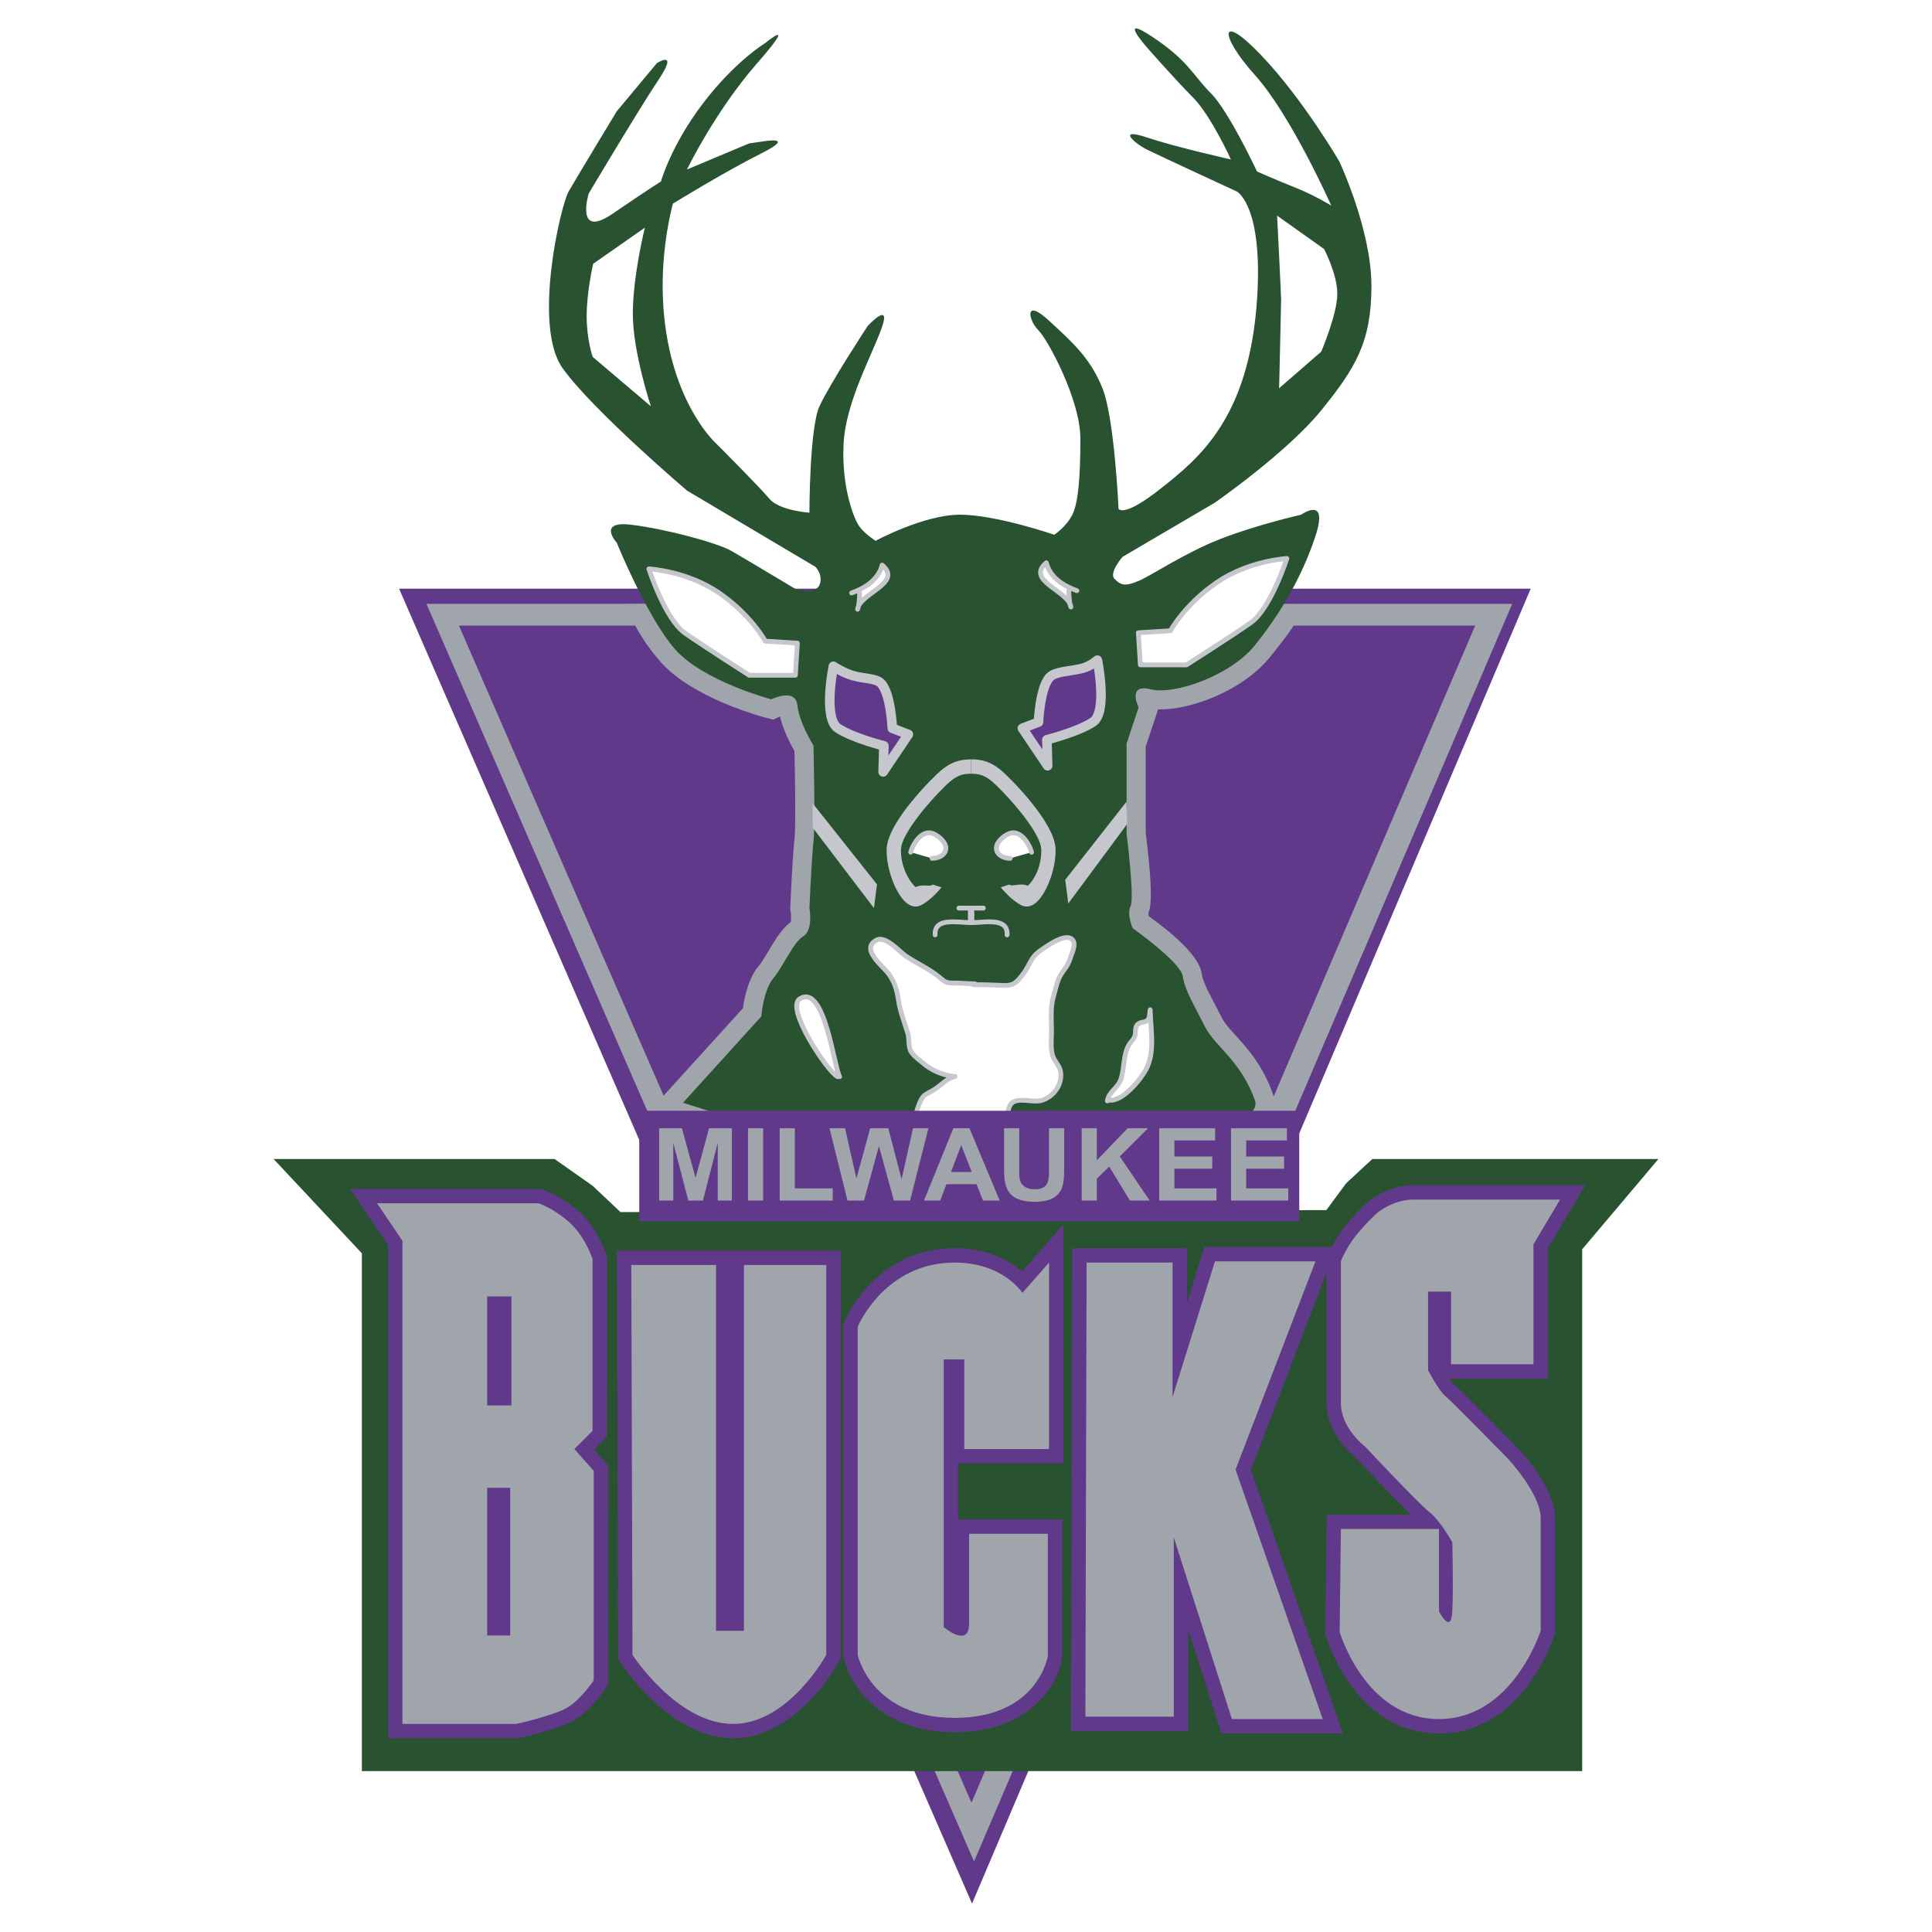 <svg xmlns="http://www.w3.org/2000/svg" width="2500" height="2500" viewBox="0 0 192.756 192.756"><path fill-rule="evenodd" clip-rule="evenodd" fill="#fff" d="M0 0h192.756v192.756H0V0z"/><path fill-rule="evenodd" clip-rule="evenodd" fill="#61398b" d="M39.814 58.732h112.905l-55.74 131.19-57.165-131.19z"/><path d="M42.548 60.247l54.632 125.47 53.695-125.47H42.548zm54.375 119.607L45.79 62.419h101.39L96.923 179.854z" fill-rule="evenodd" clip-rule="evenodd" fill="#a0a4ab"/><path fill-rule="evenodd" clip-rule="evenodd" fill="#285230" d="M27.293 115.631h28.034l3.815 2.687 2.763 2.612 70.425-.201 1.988-2.686 2.604-2.412h28.541l-7.609 9.01v52.064H36.104v-51.664l-8.811-9.41z"/><path d="M123.723 63.174c-2.059 2.573-7 4.111-8.459 3.747-1.822-.456-2.801.192-3.301.816-.432.536-.574 1.14-.574 1.707 0 .427.082.831.184 1.172l-1.084 3.254v9.44l.016.118c.268 2.157.5 4.764.5 5.935 0 .218-.008.386-.025.493l.111-.309a3.454 3.454 0 0 0-.338 1.546c0 1.006.344 1.918.492 2.262l.211.494.439.312c1.963 1.391 3.939 3.122 4.27 3.735.238 1.324.896 2.607 1.666 4.078l.67 1.295c.492.986 1.201 1.771 1.951 2.602.998 1.105 2.012 2.277 2.752 4.104-1.971 1.818-12.852 5.217-24.725 7.689l-26.924-8.559 6.249-6.889.053-.652c.079-.971.405-2.301.765-2.732.498-.596.943-1.346 1.375-2.072.34-.57.91-1.528 1.179-1.741l-.035.023c1.334-.801 1.607-2.362 1.607-3.504a6.89 6.89 0 0 0-.075-1.021c.033-.766.21-4.756.384-6.313.075-.683.101-2.066.101-3.589 0-2.667-.076-5.766-.09-6.283l-.014-.526-.282-.448c-.452-.713-1.208-2.211-1.317-3.193-.116-1.042-.643-1.867-1.484-2.324-1.079-.587-2.299-.357-3.112-.081-2.069-.622-6.287-2.198-8.081-4.248-1.009-1.153-1.45-.576-2.779-3.271l-3.742.033c1.495 3.032 2.406 4.334 3.648 5.753 3.098 3.541 9.806 5.395 10.561 5.595l.682.181.648-.313c.008-.003.019-.006.026-.01.341 1.404 1.038 2.748 1.439 3.447a259 259 0 0 1 .078 5.775c0 1.408-.021 2.572-.078 3.08-.206 1.847-.402 6.541-.411 6.74l-.008.203.036.209c.033.193.05.428.05.637 0 .175-.015.316-.037.42-.858.646-1.506 1.691-2.176 2.816-.356.598-.724 1.216-1.028 1.58-1.023 1.229-1.416 3.141-1.562 4.201l-9.394 10.355 33.545 10.664.488-.1c.061-.014 6.258-1.293 12.645-3.039 12.027-3.289 14.523-5.391 15.354-6.855.271-.479.408-.99.408-1.498a2.77 2.77 0 0 0-.156-.92c-1.002-2.861-2.514-4.537-3.729-5.883-.598-.66-1.111-1.23-1.373-1.75l-.701-1.361c-.65-1.24-1.211-2.311-1.318-3.061-.283-1.986-3.607-4.526-5.273-5.724a1.648 1.648 0 0 1-.049-.308c.115-.263.244-.705.244-1.895 0-1.165-.125-3.043-.51-6.137v-8.587l1.24-3.718c3.334.1 8.568-1.974 11.156-5.21 1.576-1.97 2.473-3.099 3.605-5.24l-3.615.08c-1.02 1.93-1.544.991-2.969 2.773z" fill-rule="evenodd" clip-rule="evenodd" fill="#a0a4ab"/><path d="M121.209 50.149s7.209-5.006 10.613-9.211 5.006-6.808 5.006-12.415c0-5.606-3.205-12.416-3.205-12.416S130.02 9.9 125.814 5.494c-4.205-4.405-4.205-2.002-.602 2.003 3.605 4.005 7.609 13.016 7.609 13.016s-1.602-1.001-3.604-1.802c-2.002-.801-3.805-1.602-3.805-1.602s-2.805-6.007-4.605-7.81c-1.803-1.802-2.203-3.204-5.809-5.607-3.604-2.403-.6 1.001-.6 1.001s2.803 3.204 4.605 5.006c1.803 1.802 3.805 6.208 3.805 6.208s-5.406-1.201-8.41-2.203c-3.004-1.001-1.201.601 0 1.202s9.012 4.205 9.012 4.205 2.639 1.405 2.002 10.814c-.801 11.814-5.809 15.819-9.611 18.823-3.805 3.004-4.205 2.003-4.205 2.003s-.4-9.011-1.604-12.015c-1.201-3.003-3.002-4.605-5.406-6.808-2.402-2.203-2.002 0-1.002 1.001 1.002 1.001 4.205 7.009 4.205 10.813s-.199 6.408-.799 7.609c-.602 1.201-1.803 2.002-1.803 2.002s-5.809-2.002-9.412-2.002c-3.604 0-8.411 2.603-8.411 2.603s-1.001-.601-1.602-1.401c-.602-.801-1.803-4.005-1.602-8.21.2-4.205 2.803-8.811 3.804-11.614 1.002-2.804-1.401-.2-1.401-.2s-3.805 5.807-4.806 8.01c-1.001 2.203-1.002 10.613-1.002 10.613s-3.003-.2-4.004-1.402c-1.001-1.202-5.407-5.607-5.407-5.607s-4.806-4.405-5.207-14.418c-.208-5.202 1.001-9.411 1.001-9.411s5.206-3.204 8.811-5.006c3.604-1.802.2-1.202.2-1.202l-1.401.2-6.208 2.604s2.804-5.807 7.009-10.613c4.205-4.806.801-2.002.801-2.002s-3 1.8-6.204 6.005c-3.204 4.206-4.205 7.81-4.205 7.81s-1.001.601-4.806 3.204c-3.805 2.604-2.403-2.002-2.403-2.002s5.006-8.411 7.009-11.415c2.002-3.004-.2-1.602-.2-1.602l-4.005 4.806s-4.005 6.608-4.806 8.009c-.801 1.402-3.604 13.417-.601 17.622s12.415 12.215 12.415 12.215l12.816 7.609s.801.801.401 1.803c-.401 1.001-2.403.4-2.403.4s-5.006-3.004-6.408-3.805c-1.402-.801-6.608-2.203-10.012-2.604s-1.402 1.803-1.402 1.803 3.003 7.409 5.807 10.613c2.803 3.204 9.612 5.006 9.612 5.006s2.403-1.202 2.603.6c.2 1.802 1.602 4.005 1.602 4.005s.2 7.81 0 9.611c-.2 1.803-.401 6.608-.401 6.608s.401 2.203-.6 2.804-2.002 3.003-3.004 4.205-1.201 3.805-1.201 3.805l-7.81 8.611 30.238 9.611s28.234-5.807 26.832-9.812c-1.402-4.004-4.004-5.406-5.006-7.408s-2.002-3.605-2.203-5.006c-.199-1.402-5.006-4.806-5.006-4.806s-.6-1.402-.199-2.203c.4-.801-.4-7.209-.4-7.209v-9.011l1.201-3.605s-1.201-2.403 1.201-1.802 8.01-1.402 10.412-4.405c2.404-3.004 4.605-6.608 6.008-10.813 1.402-4.206-1.402-2.203-1.402-2.203s-4.404 1.001-8.01 2.403c-3.604 1.402-6.809 3.604-8.209 4.205-1.402.601-1.803.401-2.402-.2-.602-.601.801-2.203.801-2.203l9.209-5.405zm10.889-25.308s1.326 2.479 1.326 4.482-1.602 5.761-1.602 5.761l-4.205 3.651s.199-8.209.199-8.811-.4-8.411-.4-8.411l4.682 3.328zM59.132 35.608s-.601-1.679-.601-4.082c0-2.403.647-5.207.647-5.207l5.16-3.604s-1.201 4.806-1.201 8.611 1.802 9.211 1.802 9.211l-5.807-4.929z" fill-rule="evenodd" clip-rule="evenodd" fill="#285230"/><path d="M64.739 56.757s1.603 5.007 3.604 6.408c2.002 1.402 6.408 4.205 6.408 4.205h4.605l.2-3.204-3.204-.2s-1.401-2.603-4.605-4.806c-3.204-2.202-7.008-2.403-7.008-2.403z" fill-rule="evenodd" clip-rule="evenodd" fill="#fff" stroke="#c5c7cd" stroke-width=".478" stroke-linecap="round" stroke-linejoin="round" stroke-miterlimit="2.613"/><path d="M85.765 59.161c.008.605-.095 1.447-.205 1.626.191-1.594 4.572-2.617 2.452-4.409-.373 1.455-1.699 2.297-3.048 2.783h.801z" fill-rule="evenodd" clip-rule="evenodd" fill="#fff"/><path d="M85.765 59.161c.008.605-.095 1.447-.205 1.626.191-1.594 4.572-2.617 2.452-4.409-.373 1.455-1.699 2.297-3.048 2.783" fill="none" stroke="#c5c7cd" stroke-width=".478" stroke-linecap="round" stroke-linejoin="round" stroke-miterlimit="2.613"/><path d="M83.762 107.42c-.596-1.166-1.515-9.32-3.964-7.77-1.49.943 2.792 7.299 3.764 7.77h.2z" fill-rule="evenodd" clip-rule="evenodd" fill="#fff"/><path d="M83.762 107.42c-.596-1.166-1.515-9.32-3.964-7.77-1.49.943 2.792 7.299 3.764 7.77m-1.866-25.37l5.344 7.176" fill="none" stroke="#c5c7cd" stroke-width=".478" stroke-linecap="round" stroke-linejoin="round" stroke-miterlimit="2.613"/><path fill-rule="evenodd" clip-rule="evenodd" fill="#c5c7cd" d="M81.077 82.564l6.116 8.037.305-2.367-6.421-8.088v2.418zM93.916 76.838c-.634.519-5.362 5.104-5.454 7.86-.068 2.042 1.001 4.774 2.159 5.517.558.358 1.019.222 1.243.11 1.027-.513 1.968-1.667 2.072-1.796l-.883-.278c-.215.268-1.083-.091-1.686.259-.48-.341-1.477-1.844-1.477-3.61l.002-.154c.063-1.896 4.007-6.043 4.93-6.799.689-.564 1.21-.754 2.065-.754v-1.432c-1.19 0-2.023.302-2.971 1.077z"/><path d="M92.995 85.638c.678-.002 1.404-.378 1.374-1.068-.028-.635-.956-1.402-1.576-1.473-.964-.108-1.712 1.137-1.936 1.93l2.138.611z" fill-rule="evenodd" clip-rule="evenodd" fill="#fff"/><path d="M92.995 85.638c.678-.002 1.404-.378 1.374-1.068-.028-.635-.956-1.402-1.576-1.473-.964-.108-1.712 1.137-1.936 1.93m2.443 8.246c-.114-1.839 2.423-1.171 3.652-1.233a14.15 14.15 0 0 0 0-1.427c-.424-.022-.858-.012-1.286-.012" fill="none" stroke="#c5c7cd" stroke-width=".478" stroke-linecap="round" stroke-linejoin="round" stroke-miterlimit="2.613"/><path d="M97.27 98.158c-.652-.002-1.254-.076-1.908-.076-.868.002-.989-.023-1.584-.535-.965-.83-2.343-1.448-3.378-2.151-.734-.499-2.058-2.101-2.977-1.588-1.611.899.691 2.586 1.239 3.355.623.875.816 1.598.978 2.639.177 1.148.598 2.188.933 3.303.154.514.036 1.275.3 1.773.222.42.894.922 1.266 1.227a5.697 5.697 0 0 0 3.148 1.295c-.816.186-1.305.799-1.966 1.234-.881.582-1.194.457-1.6 1.49-.256.65-.554 1.516-.235 2.225.164.363.592.613.901.832.653.463 1.148 1.02 1.762 1.475 1.3.967 2.14 1.207 2.913-.469.238-.516.734-1.51 1.182-1.848.531-.398 1.283.047 1.787-.277.688-.441.312-1.764 1.135-2.148.779-.365 1.998.129 2.826-.148 1.141-.383 1.967-1.51 1.834-2.748-.066-.625-.57-1.08-.766-1.604-.271-.719-.152-1.67-.152-2.48 0-1.121-.123-2.326.17-3.396.174-.635.414-1.725.729-2.234.418-.68.73-.919.992-1.76.146-.473.678-1.477.096-1.876-.775-.532-2.578.816-3.145 1.212-.928.649-1.02 1.448-1.664 2.288-.738.963-1.02 1.199-2.129 1.146a62.657 62.657 0 0 0-2.836-.076l.149-.08z" fill-rule="evenodd" clip-rule="evenodd" fill="#fff"/><path d="M97.27 98.158c-.652-.002-1.254-.076-1.908-.076-.868.002-.989-.023-1.584-.535-.965-.83-2.343-1.448-3.378-2.151-.734-.499-2.058-2.101-2.977-1.588-1.611.899.691 2.586 1.239 3.355.623.875.816 1.598.978 2.639.177 1.148.598 2.188.933 3.303.154.514.036 1.275.3 1.773.222.42.894.922 1.266 1.227a5.697 5.697 0 0 0 3.148 1.295c-.816.186-1.305.799-1.966 1.234-.881.582-1.194.457-1.6 1.49-.256.65-.554 1.516-.235 2.225.164.363.592.613.901.832.653.463 1.148 1.02 1.762 1.475 1.3.967 2.14 1.207 2.913-.469.238-.516.734-1.51 1.182-1.848.531-.398 1.283.047 1.787-.277.688-.441.312-1.764 1.135-2.148.779-.365 1.998.129 2.826-.148 1.141-.383 1.967-1.51 1.834-2.748-.066-.625-.57-1.08-.766-1.604-.271-.719-.152-1.67-.152-2.48 0-1.121-.123-2.326.17-3.396.174-.635.414-1.725.729-2.234.418-.68.73-.919.992-1.76.146-.473.678-1.477.096-1.876-.775-.532-2.578.816-3.145 1.212-.928.649-1.02 1.448-1.664 2.288-.738.963-1.02 1.199-2.129 1.146a62.657 62.657 0 0 0-2.836-.076" fill="none" stroke="#c5c7cd" stroke-width=".478" stroke-linecap="round" stroke-linejoin="round" stroke-miterlimit="2.613"/><path d="M110.479 109.84c.15-.938 1.057-1.268 1.357-2.172.361-1.092.207-2.359.779-3.385.172-.309.469-.547.592-.873.154-.404-.018-.828.244-1.146.363-.438.9-.115 1.166-.666.109-.227.092-.748.135-.854.039 1.857.506 4.199-.381 5.889-.561 1.07-2.367 3.316-3.74 3.131l-.152.076z" fill-rule="evenodd" clip-rule="evenodd" fill="#fff"/><path d="M110.479 109.84c.15-.938 1.057-1.268 1.357-2.172.361-1.092.207-2.359.779-3.385.172-.309.469-.547.592-.873.154-.404-.018-.828.244-1.146.363-.438.9-.115 1.166-.666.109-.227.092-.748.135-.854.039 1.857.506 4.199-.381 5.889-.561 1.07-2.367 3.316-3.74 3.131" fill="none" stroke="#c5c7cd" stroke-width=".478" stroke-linecap="round" stroke-linejoin="round" stroke-miterlimit="2.613"/><path d="M85.16 67.425c-1.067-.298-2.013-.95-2.013-.95s-1.069 5.191.458 6.184c1.527.992 4.581 1.756 4.581 1.756l-.076 2.596 2.52-3.741-1.604-.611s-.153-3.512-1.145-4.504c-.495-.493-1.667-.434-2.721-.73z" fill-rule="evenodd" clip-rule="evenodd" fill="#61398b" stroke="#c5c7cd" stroke-width=".955" stroke-linecap="round" stroke-linejoin="round" stroke-miterlimit="2.613"/><path d="M128.391 55.721s-1.604 5.006-3.605 6.408c-2.002 1.402-6.408 4.205-6.408 4.205h-4.605l-.199-3.204 3.203-.2s1.402-2.603 4.605-4.806c3.204-2.203 7.009-2.403 7.009-2.403z" fill-rule="evenodd" clip-rule="evenodd" fill="#fff" stroke="#c5c7cd" stroke-width=".478" stroke-linecap="round" stroke-linejoin="round" stroke-miterlimit="2.613"/><path d="M106.639 58.932c-.01.605.094 1.446.203 1.626-.189-1.594-4.572-2.617-2.451-4.409.373 1.456 1.699 2.298 3.049 2.783h-.801z" fill-rule="evenodd" clip-rule="evenodd" fill="#fff"/><path d="M106.639 58.932c-.01.605.094 1.446.203 1.626-.189-1.594-4.572-2.617-2.451-4.409.373 1.456 1.699 2.298 3.049 2.783" fill="none" stroke="#c5c7cd" stroke-width=".478" stroke-linecap="round" stroke-linejoin="round" stroke-miterlimit="2.613"/><path fill-rule="evenodd" clip-rule="evenodd" fill="#c5c7cd" d="M112.463 82.203l-5.879 7.94-.305-2.367 6.108-7.788.076 2.215zM96.888 77.193c.856 0 1.377.19 2.067.754.922.755 4.865 4.903 4.928 6.799.002.051.004.103.004.154 0 1.765-.891 3.139-1.371 3.48-.602-.351-1.6.138-1.814-.13l-.859.278c.104.13 1.045 1.283 2.07 1.796.225.112.686.248 1.244-.11 1.156-.743 2.227-3.475 2.158-5.517-.092-2.755-4.818-7.341-5.453-7.86-.947-.775-1.781-1.078-2.973-1.078v1.434h-.001z"/><path d="M100.781 85.638c-.678-.002-1.402-.378-1.373-1.068.027-.635.955-1.402 1.576-1.473.965-.108 1.713 1.137 1.936 1.93l-2.139.611z" fill-rule="evenodd" clip-rule="evenodd" fill="#fff"/><path d="M100.781 85.638c-.678-.002-1.402-.378-1.373-1.068.027-.635.955-1.402 1.576-1.473.965-.108 1.713 1.137 1.936 1.93m-2.443 8.246c.113-1.839-2.424-1.171-3.653-1.233a14.765 14.765 0 0 1 0-1.427c.424-.022.858-.012 1.286-.012" fill="none" stroke="#c5c7cd" stroke-width=".478" stroke-linecap="round" stroke-linejoin="round" stroke-miterlimit="2.613"/><path d="M107.959 66.685c.852-.218 1.527-.82 1.527-.82s1.068 5.191-.459 6.184c-1.527.993-4.58 1.756-4.58 1.756l.076 2.596-2.52-3.741 1.604-.611s.152-3.512 1.145-4.504c.57-.572 2.051-.564 3.207-.86z" fill-rule="evenodd" clip-rule="evenodd" fill="#61398b" stroke="#c5c7cd" stroke-width=".955" stroke-linecap="round" stroke-linejoin="round" stroke-miterlimit="2.613"/><path fill-rule="evenodd" clip-rule="evenodd" fill="#61398b" d="M129.629 121.844H63.778v-11.022h65.851v11.022zM53.68 118.613H34.912l3.805 5.615v49.199H51.66l.151-.033c.688-.15 4.189-.947 5.658-1.881 1.539-.98 2.819-2.861 2.96-3.072l.24-.361v-21.879s-.882-.994-1.397-1.572l1.277-1.277v-17.971l-.066-.209c-.035-.111-.871-2.705-2.85-4.402-1.882-1.613-3.407-2.061-3.575-2.107l-.185-.049h-.193v-.001zm-.242 2.864c.316.119 1.207.506 2.331 1.467 1.112.955 1.729 2.414 1.917 2.91v16.312c-.496.494-2.348 2.348-2.348 2.348l2.468 2.775v19.895c-.416.559-1.161 1.459-1.874 1.912-.744.475-3.077 1.129-4.589 1.469h-9.762V123.35l-1.27-1.873h13.127z"/><path fill-rule="evenodd" clip-rule="evenodd" fill="#61398b" d="M50.901 147.004h-3.727v17.603h5.159v-17.603h-1.432zM51.022 127.916h-3.848v13.736h5.28v-13.736h-1.432zM82.435 124.773H61.547l.126 40.762.229.354c.2.309 4.965 7.539 11.229 7.539 6.336 0 10.392-7.322 10.561-7.635l.174-.32v-40.699h-1.431v-.001zm-1.433 2.866v37.082c-.747 1.223-3.835 5.844-7.871 5.844-4.074 0-7.677-4.627-8.597-5.906l-.115-37.02h5.589v36.492h5.643v-36.492h5.351zM103.59 125.02l-1.625 1.846c-1.219-1.053-3.375-2.332-6.724-2.332-7.873 0-10.865 6.988-10.988 7.285l-.11.264v33.178l.031.146c.543 2.564 3.554 7.418 11.066 7.418 7.563 0 10.317-4.822 10.718-7.373l.018-.109v-13.746H95.585v-5.594h10.512V122.17l-2.507 2.85zm-8.349 2.376c3.923 0 5.503 2.277 5.569 2.375l1.037 1.537 1.234-1.377.15-.172v13.379h-5.592v-8.941h-4.918v28.791l.5.43c.61.523 2.182 1.67 3.597 1.02.595-.273 1.304-.924 1.304-2.469v-7.51h4.988v10.629c-.158.701-1.377 4.871-7.87 4.871-6.496 0-8.008-4.244-8.233-5.033v-32.24c.518-1.055 2.927-5.29 8.234-5.29zM131.244 124.412h-11.08l-1.744 5.58v-5.459h-11.438l-.129 48.17h11.688v-10.139l3.322 10.381h12.123l-9.191-26.299 8.533-22.234h-2.084zm-2.082 2.863l-7.416 19.326 8.205 23.479h-5.998l-5.48-17.127-2.795.438v16.449h-5.953c.008-2.605.107-39.852.113-42.443h5.719v11.979l2.799.428 3.914-12.527c1.294-.002 4.623-.002 6.892-.002z"/><path d="M155.648 118.25h-14.617c-2.506 0-4.348 1.498-4.549 1.668-.062.053-1.088.957-2.238 2.361-1.229 1.5-1.785 3.012-1.809 3.076l-.086.236v14.389c0 2.926 2.352 4.98 2.871 5.4.826.881 3.83 4.076 5.543 5.732h-8.396l-.141 11.902.061.205c.115.396 2.934 9.725 11.281 9.725 8.324 0 11.389-9.422 11.514-9.822l.066-.209v-11.457c0-2.838-3.037-6.242-3.646-6.896-1.371-1.4-5.812-5.926-6.436-6.426l.014.012c-.094-.084-.26-.318-.447-.602h9.791v-13l3.742-6.295h-2.518v.001zm-17.296 3.838s1.209-.975 2.68-.975h12.102l-1.574 2.646v10.922h-5.35v-7.25h-5.16v9.641l.166.314c.369.697 1.309 2.383 2.062 2.986.402.334 3.473 3.426 6.154 6.166 1.17 1.26 2.854 3.646 2.854 4.918v10.992c-.418 1.15-3.023 7.631-8.717 7.631-5.732 0-8.082-6.293-8.473-7.475.004-.381.076-6.58.102-8.629h6.939v7.121l.15.303c.885 1.77 1.873 1.973 2.547 1.83.922-.193 1.424-1 1.492-2.398.043-.838.057-1.9.057-2.943 0-2.004-.051-3.932-.055-4.055l-.01-.35-.17-.307c-.08-.143-.535-.943-1.148-1.783v-.281h-.209c-.4-.521-.852-1.035-1.311-1.391-.727-.564-4.211-4.209-6.236-6.373l-.082-.086-.1-.076c-.02-.014-1.848-1.436-1.848-3.207v-13.854a9.067 9.067 0 0 1 1.246-2.033 18.77 18.77 0 0 1 1.892-2.004z" fill-rule="evenodd" clip-rule="evenodd" fill="#61398b"/><path d="M57.304 144.57l1.812-1.812v-17.156s-.725-2.295-2.417-3.744c-1.691-1.451-3.02-1.812-3.02-1.812H37.612l2.537 3.744v48.207h11.357s3.866-.846 5.195-1.691c1.329-.846 2.538-2.658 2.538-2.658v-20.9l-1.935-2.178zm-6.403 18.606h-2.295v-14.74h2.295v14.74zm.121-22.955h-2.416v-10.873h2.416v10.873zM74.219 126.207v36.492H71.44v-36.492h-8.457l.121 38.902s4.47 6.887 10.027 6.887 9.303-6.887 9.303-6.887v-38.902h-8.215zM104.664 125.965v18.605h-8.457v-8.939h-2.054v26.699s2.537 2.176 2.537-.361v-8.941h7.852v12.203s-.965 6.162-9.302 6.162c-8.336 0-9.666-6.283-9.666-6.283v-32.742s2.658-6.402 9.666-6.402c4.833 0 6.767 3.02 6.767 3.02l2.657-3.021zM108.41 125.965h8.578v13.41l4.229-13.531h10.027l-7.973 20.779 8.698 24.889h-9.061l-5.799-18.121v17.88h-8.82l.121-45.306zM133.781 152.545h9.787v8.215s1.207 2.416 1.328 0 0-6.887 0-6.887-1.207-2.174-2.295-3.02c-1.088-.848-6.404-6.525-6.404-6.525s-2.416-1.812-2.416-4.348v-14.137s.484-1.328 1.57-2.658c1.088-1.328 2.055-2.174 2.055-2.174s1.57-1.33 3.625-1.33h14.617l-2.656 4.471v11.961h-8.217v-7.248h-2.295v7.852s1.088 2.055 1.691 2.537c.604.484 6.283 6.283 6.283 6.283s3.262 3.504 3.262 5.92v11.236s-2.779 8.818-10.148 8.818c-7.371 0-9.908-8.691-9.908-8.691l.121-10.275zM65.764 112.562h2.268l1.355 4.92h.021l1.334-4.92h2.279v7.219h-1.408v-5.685h-.021l-1.459 5.685h-1.46l-1.481-5.685h-.021v5.685h-1.407v-7.219zM74.627 112.562h1.513v7.219h-1.513v-7.219zM77.789 112.562h1.512v5.999h3.781v1.22h-5.293v-7.219zM82.756 112.562h1.554l1.124 4.961h.021l1.365-4.961h1.806l1.313 5.042h.021l1.134-5.042h1.533l-1.827 7.219h-1.617l-1.481-5.392h-.021l-1.481 5.392h-1.649l-1.795-7.219zM98.078 119.781l-.652-1.633h-3.003l-.619 1.633h-1.618l2.93-7.219h1.607l3.014 7.219h-1.659zm-1.135-2.853l-1.039-2.682-1.019 2.682h2.058zM101.689 112.562v3.902c0 .855 0 1.209.189 1.553.283.514.871.635 1.334.635 1.449 0 1.449-.877 1.449-2.107v-3.982h1.512v3.791c0 1.291-.053 2.006-.42 2.551-.578.857-1.658.998-2.498.998-3.078 0-3.078-1.824-3.078-3.488v-3.852h1.512v-.001zM107.918 112.562h1.512v3.208l3.076-3.208h2.037l-2.824 2.813 2.982 4.406h-1.963l-2.07-3.386-1.238 1.209v2.177h-1.512v-7.219zM115.656 112.562h5.576v1.221h-4.062v1.602h3.779v1.22h-3.779v1.956h4.199v1.22h-5.713v-7.219zM122.818 112.562h5.577v1.221h-4.063v1.602h3.779v1.22h-3.779v1.956h4.199v1.22h-5.713v-7.219z" fill-rule="evenodd" clip-rule="evenodd" fill="#a0a4ab"/></svg>